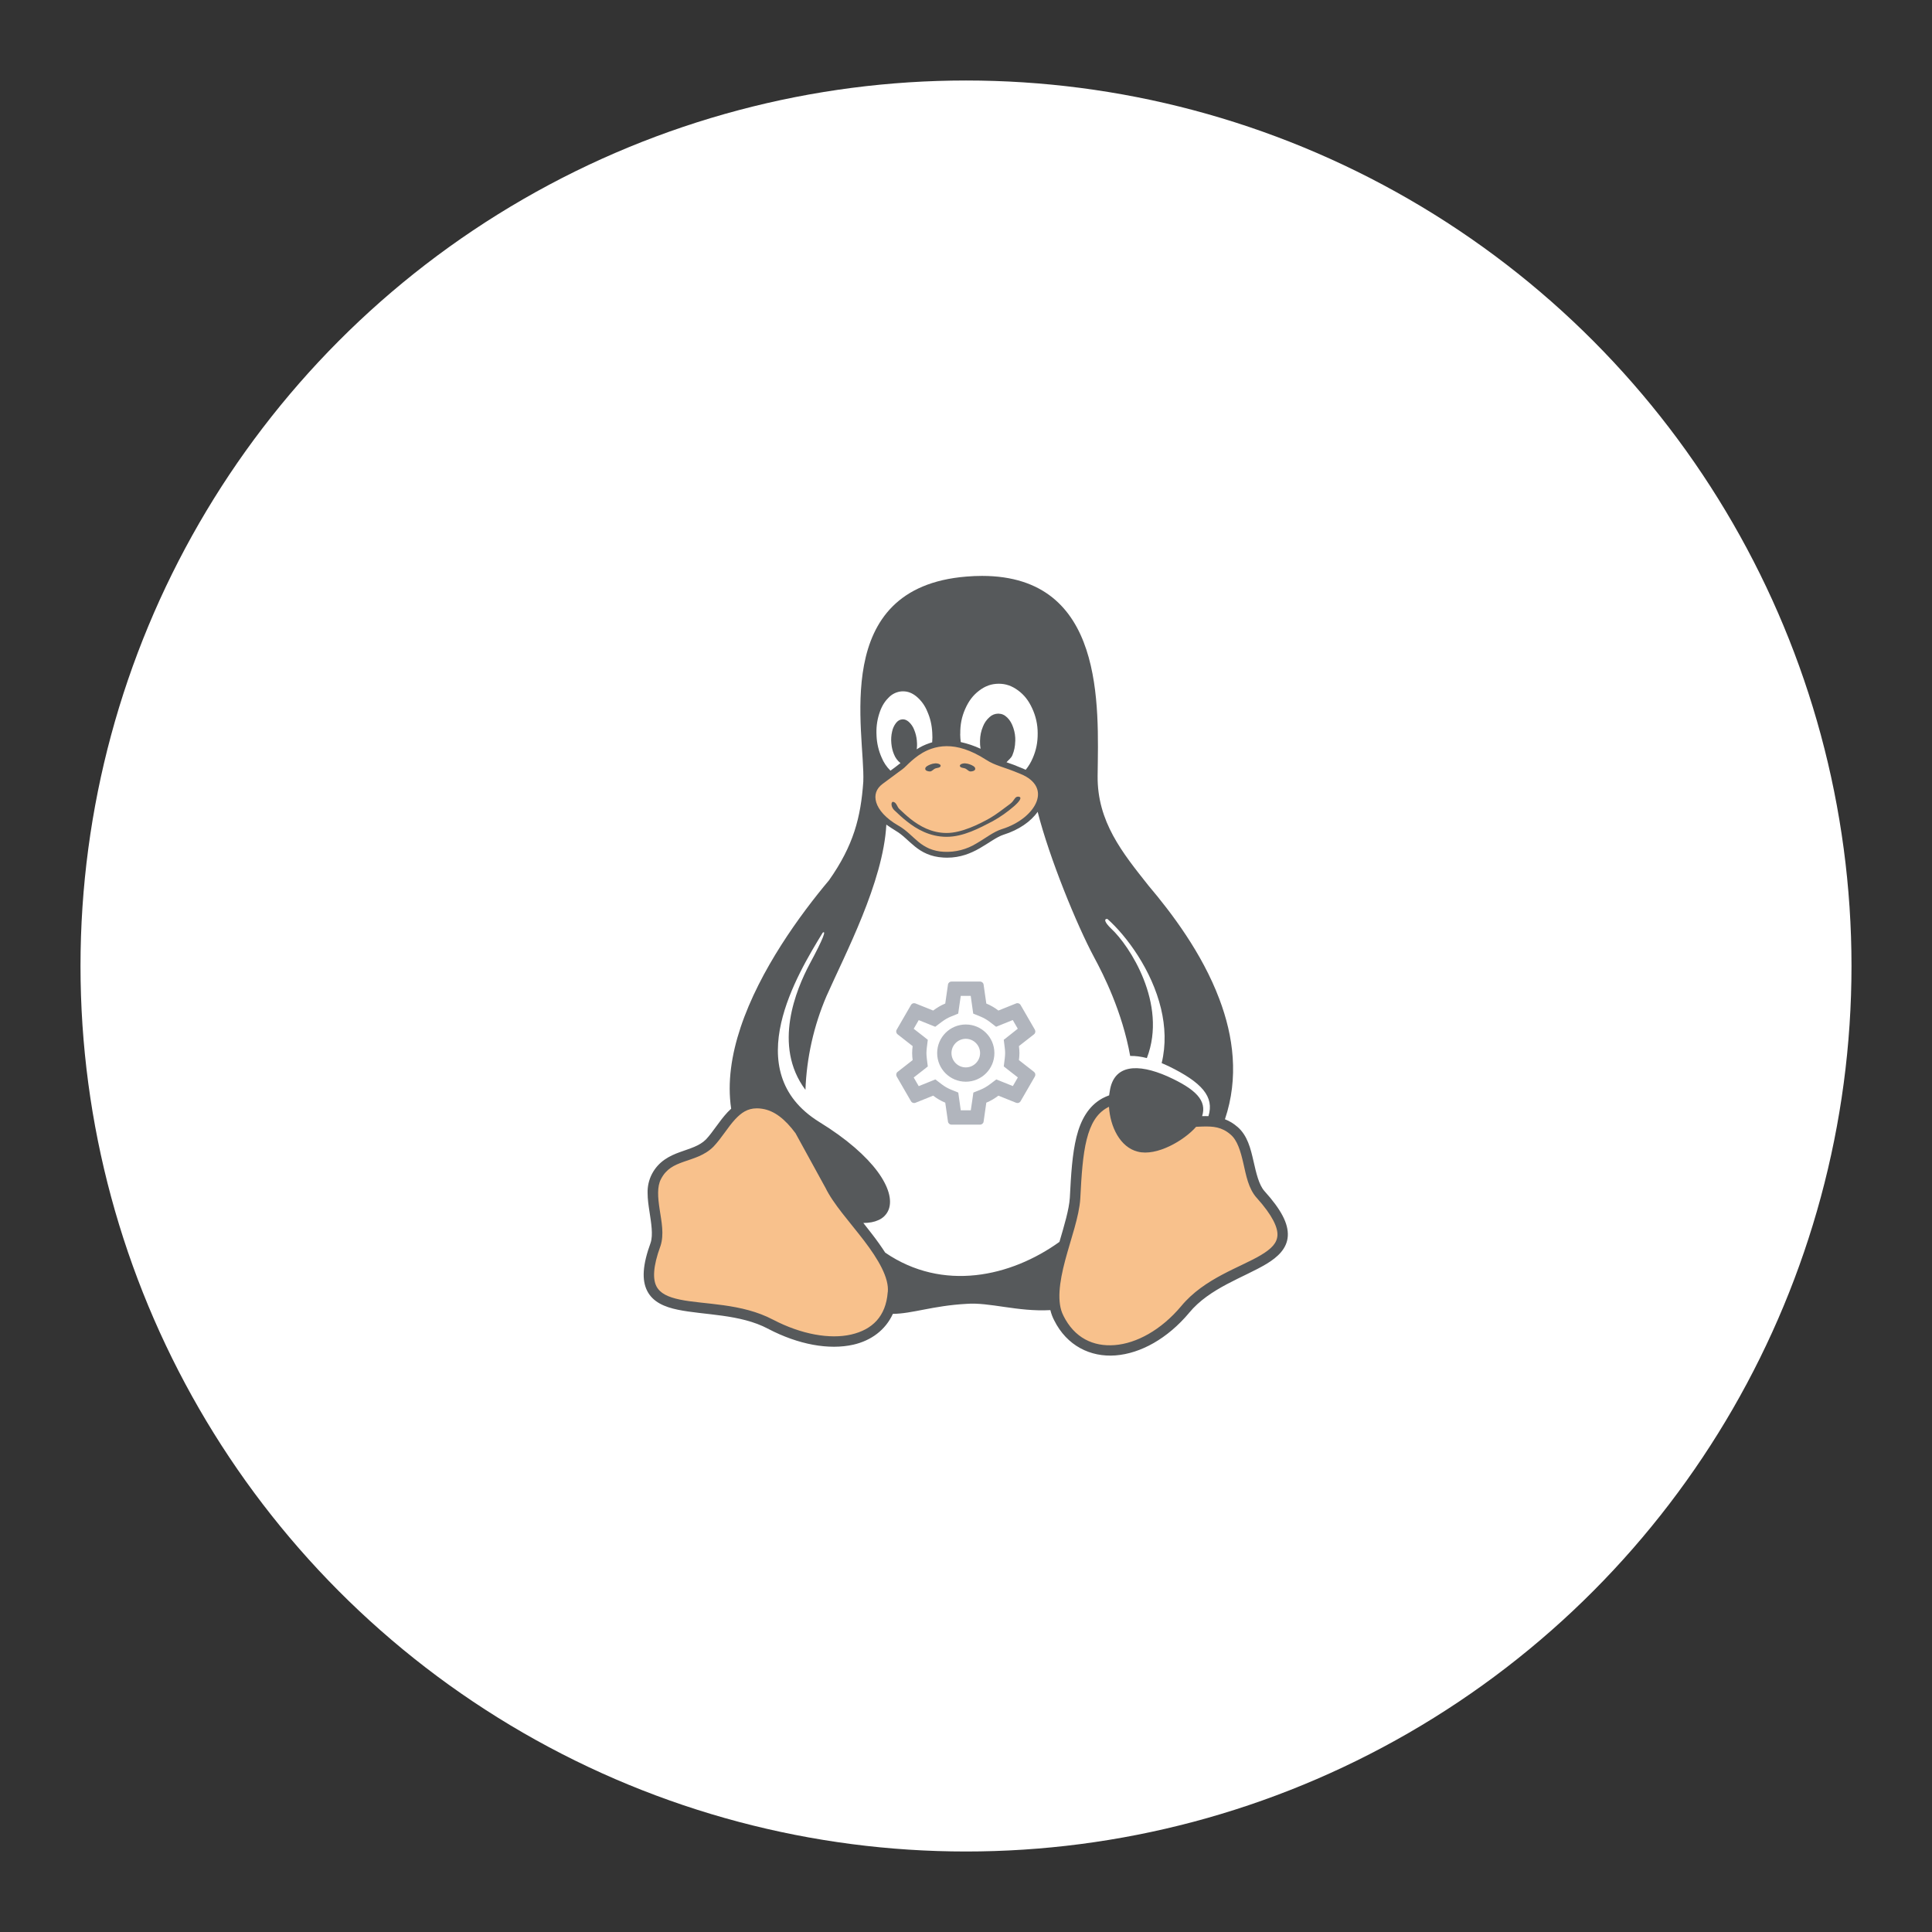<?xml version="1.0" encoding="UTF-8"?>
<svg version="1.1" viewBox="0 0 192 192" xml:space="preserve" xmlns="http://www.w3.org/2000/svg">
	 <rect x="0" y="0" width="192" height="192" fill="#333333" stroke="none"/>
	 <circle class="a" cx="96" cy="96" r="88" fill="#fff"/><path d="m82.935 118.08-1.425-2.992s-1.314-1.609-1.445-2.401c-0.131-0.792-1.103-1.667-1.684-2.245-0.581-0.578-1.001-1.609-1.47-1.503-0.469 0.106-3.074 0.696-3.074 0.696l-1.587 1.791-1.14 1.486-1.832 1.669-2.869 0.855-1.262 1.486-0.468 1.567s0.122 1.302 0.142 1.384c0.02 0.081 0.122 0.773 0.142 1.16 0.02 0.387 0.163 0.753 0.183 1.282 0.02 0.529 0.122 0.733-0.02 1.425-0.142 0.692-0.427 1.262-0.468 1.506-0.041 0.244-0.102 0.549-0.122 0.794-0.02 0.244 0.041 1.608 0.041 1.608s0.081 0.651 0.285 0.875c0.204 0.224 0.814 0.57 1.058 0.712 0.244 0.142 1.343 0.549 1.913 0.651 0.57 0.102 1.282 0.122 1.872 0.204 0.59 0.081 1.567 0.224 2.076 0.326s0.611 0.061 1.506 0.265c0.895 0.203 1.323 0.427 2.198 0.57 0.875 0.142 0.956 0.224 1.71 0.57 0.753 0.346 0.936 0.631 2.015 0.997 1.079 0.366 1.221 0.407 1.791 0.488 0.57 0.082 0.997 0.163 1.404 0.183 0.407 0.02 0.733-0.02 0.936-0.061 0.204-0.041 2.605-0.651 2.707-0.672 0.102-0.02 1.058-0.509 1.262-0.712 0.204-0.204 0.733-0.936 0.875-1.16 0.142-0.224 0.549-1.343 0.549-1.343s0.122-1.14 0.122-1.526c0-0.387-0.366-2.035-0.468-2.157-0.102-0.122-0.733-0.895-0.997-1.282-0.265-0.387-2.035-2.808-2.096-2.89-0.061-0.081-0.875-1.038-0.977-1.16-0.102-0.122-0.712-1.018-0.712-1.018z" fill="#f8c18c"/><path d="m105.14 125.18 0.979-2.677s0.201-1.122 0.288-1.324c0.086-0.201 0.403-1.266 0.547-1.842 0.144-0.576 0.144-1.439 0.144-2.187 0-0.748 0.173-1.986 0.288-2.475 0.115-0.489 0.345-1.669 0.345-1.669l0.288-1.583s0.806-1.094 0.863-1.209c0.058-0.115 1.324-0.662 1.324-0.662h1.986l2.159 0.345 2.043 0.604s1.381 0.403 1.698 0.518c0.317 0.115 2.13 0.604 2.302 0.604 0.173 0-0.029-0.058 0.23 0 0.259 0.058 0.72 0.201 0.892 0.23 0.173 0.029 0.921 0.374 0.921 0.374s0.518 0.547 0.604 0.662c0.086 0.115 0.633 1.036 0.806 1.497 0.173 0.46 0.432 1.497 0.518 1.899 0.086 0.403 0.058 0.547 0.23 1.036 0.173 0.489 0.432 1.122 0.72 1.525 0.288 0.403 0.432 0.432 0.863 1.007 0.432 0.576 0.604 0.72 0.748 1.065 0.144 0.345 0.345 0.547 0.46 1.036 0.115 0.489 0.23 0.777 0.029 1.266-0.201 0.489-0.317 0.691-0.633 1.007-0.317 0.317-1.18 1.18-1.468 1.353-0.288 0.173-0.835 0.46-1.353 0.72-0.518 0.259-0.979 0.432-1.669 0.806-0.691 0.374-1.122 0.576-1.698 0.921-0.576 0.345-0.892 0.489-1.381 0.835-0.489 0.345-0.777 0.576-1.007 0.777-0.23 0.201-0.345 0.403-0.806 0.806-0.46 0.403-1.151 1.122-1.151 1.122s-0.23 0.23-0.95 0.777-0.633 0.547-1.094 0.777c-0.46 0.23-0.633 0.317-1.295 0.547-0.662 0.23-0.95 0.403-1.41 0.432-0.46 0.029-0.518 0.058-1.122 0.058s-1.122 0.029-1.641-0.144c-0.518-0.173-0.547-0.144-0.979-0.374-0.432-0.23-0.604-0.288-0.979-0.576-0.374-0.288-0.604-0.691-0.921-1.18-0.317-0.489-0.576-0.95-0.72-1.324-0.144-0.374-0.288-0.547-0.317-1.036-0.029-0.489-0.086-1.007-0.058-1.497 0.029-0.489 0.029-0.518 0.115-0.979 0.086-0.46 0.086-0.518 0.144-0.863 0.058-0.345 0.115-1.007 0.115-1.007z" fill="#f8c18c"/><ellipse cx="90.19" cy="73.116" rx="3.45" ry="4.976" fill="#fff"/><ellipse cx="99.439" cy="72.932" rx="4.375" ry="5.769" fill="#fff"/><path d="m87.127 82.324-2.361 6.675-1.384 4.07-1.302-1.628-2.361 0.977-2.198 4.803s-1.302 2.442-1.384 3.175c-0.081 0.733-0.895 4.559-0.895 4.559s0.814 2.93 1.302 3.907c0.488 0.977 2.116 2.442 2.849 3.175 0.733 0.733 1.628 1.302 2.442 2.523 0.814 1.221 1.547 3.175 1.791 3.663 0.244 0.488 1.058 1.71 1.14 2.116 0.081 0.407 0.651 1.384 0.814 1.709 0.163 0.326 0.488 0.895 0.814 1.302 0.326 0.407 1.221 1.628 1.628 2.116 0.407 0.488-0.081 0.977 1.71 1.628 1.791 0.651 2.442 0.977 3.337 0.977 0.895 0-0.488-0.081 1.872 0 2.361 0.081 2.279 0.081 4.233-0.326 1.954-0.407 3.256-0.895 3.663-1.221 0.407-0.326 1.71-1.465 1.71-1.465l1.384-1.384s0.244-1.221 0.326-1.547c0.081-0.326 0.244-1.302 0.326-1.791 0.081-0.488 0.244-1.71 0.244-2.035 0-0.326 0.244-2.849 0.244-2.849s0.488-1.465 0.488-1.791c0-0.326 0.407-1.872 0.407-1.872l0.651-1.14 1.058-0.733 0.733-0.488 3.175 0.082 2.279 0.814s1.14 0.407 1.628 0.488c0.488 0.081 1.058 0.163 1.058 0.163l1.302 0.407 1.14-0.244s0.244-1.791 0.163-2.279c-0.081-0.488-0.895-1.547-1.628-3.012-0.733-1.465-1.14-1.058-2.116-5.128-0.977-4.07-0.733-4.721-2.198-7.163-1.465-2.442-2.605-3.907-4.152-5.454-1.547-1.547-1.71-0.733-2.686-2.93s-1.221-3.175-1.628-4.396c-0.407-1.221-0.733-1.872-1.791-2.035-1.058-0.163-1.465-0.326-3.093-0.488-1.628-0.163-5.291 0.081-5.291 0.081s-3.744 0.163-4.07 0.244c-0.326 0.081-3.582 0.814-3.582 0.814l-1.872 1.058z" fill="#fff"/><path d="m88.694 76.891 1.221-1.038 0.509-0.427s0.529-0.346 0.692-0.468c0.163-0.122 0.488-0.326 0.59-0.387 0.102-0.061 0.794-0.224 0.875-0.265 0.081-0.041 0.59-0.183 0.814-0.204 0.224-0.02 0.509-0.102 0.895-0.102 0.387 0 0.651-0.02 0.733 0 0.081 0.02 0.529 0.081 0.773 0.163 0.244 0.081 0.631 0.204 0.834 0.265 0.204 0.061 0.448 0.183 0.733 0.346 0.285 0.163 0.488 0.285 0.895 0.468 0.407 0.183 0.265 0.081 0.692 0.366 0.427 0.285 0.488 0.326 0.895 0.488 0.407 0.163 0.549 0.142 0.916 0.244 0.366 0.102 0.59 0.183 0.936 0.346 0.346 0.163 0.651 0.265 0.936 0.407 0.285 0.142 0.753 0.448 0.834 0.631s0.285 0.997 0.183 1.302c-0.102 0.305-0.081 0.753-0.346 1.079-0.265 0.326-0.549 0.692-0.549 0.692l-1.791 1.425s-1.363 0.611-1.669 0.692c-0.305 0.081-0.997 0.366-1.16 0.488-0.163 0.122-0.916 0.549-0.916 0.549l-1.425 0.692-1.587 0.244s-0.916-0.061-0.997-0.061c-0.081 0-0.59-0.163-0.834-0.244-0.244-0.081-0.672-0.265-0.814-0.387-0.142-0.122-0.488-0.509-0.753-0.672-0.265-0.163-0.427-0.265-0.692-0.488-0.265-0.224-0.59-0.488-0.794-0.651-0.204-0.163-0.061-0.102-0.611-0.488-0.549-0.387-0.753-0.529-0.936-0.651-0.183-0.122-0.183-0.081-0.509-0.509-0.326-0.427-0.468-0.529-0.549-0.855-0.081-0.326-0.122-0.59-0.122-0.814 0-0.224 0-0.448 0.163-0.712 0.163-0.265 0.244-0.468 0.427-0.631 0.183-0.163 0.305-0.346 0.549-0.407 0.244-0.061 0.366-0.122 0.366-0.122z" fill="#f8c18c"/><g transform="matrix(1.302 0 0 1.302 25.669 25.668)"><path id="path" d="m76.795 71.195c-0.423-0.477-0.623-1.359-0.837-2.298s-0.456-1.949-1.225-2.605l-6e-3 -3e-3c-0.279-0.245-0.599-0.439-0.945-0.572 1.07-3.174 0.653-6.336-0.432-9.191-1.323-3.508-3.642-6.562-5.409-8.651-1.979-2.497-3.913-4.867-3.877-8.368 0.063-5.343 0.587-15.252-8.815-15.264-0.399 0-0.798 0.017-1.195 0.051-10.508 0.843-7.718 11.944-7.876 15.66-0.191 2.718-0.742 4.861-2.614 7.519-2.193 2.611-5.287 6.839-6.753 11.238-0.691 2.077-1.019 4.193-0.718 6.199-0.093 0.085-0.184 0.174-0.271 0.265-0.644 0.688-1.121 1.523-1.654 2.083-0.495 0.498-1.201 0.682-1.979 0.963s-1.63 0.688-2.149 1.684l-3e-3 6e-3c-0.227 0.446-0.337 0.942-0.322 1.442 0 0.459 0.069 0.927 0.137 1.374 0.143 0.933 0.289 1.815 0.095 2.414-0.614 1.681-0.691 2.843-0.259 3.686 0.435 0.846 1.323 1.219 2.333 1.427 2.015 0.42 4.744 0.316 6.896 1.457l0.185-0.349-0.182 0.352c2.304 1.204 4.64 1.63 6.503 1.207 1.353-0.31 2.447-1.115 3.013-2.351 1.457-6e-3 3.055-0.623 5.617-0.763 1.737-0.14 3.91 0.617 6.404 0.477 0.065 0.274 0.164 0.538 0.295 0.787 0.966 1.934 2.766 2.819 4.682 2.67s3.961-1.281 5.612-3.245l-0.304-0.253 0.304 0.25c1.571-1.907 4.181-2.697 5.913-3.74 0.864-0.522 1.565-1.177 1.621-2.125 0.054-0.948-0.504-2.012-1.785-3.433zm-23.215-34.891c-9e-3 -0.697 0.107-1.296 0.375-1.904s0.599-1.046 1.067-1.401 0.93-0.519 1.472-0.525h0.027c0.533 0 0.989 0.158 1.457 0.498 0.474 0.346 0.817 0.778 1.091 1.38 0.278 0.593 0.421 1.24 0.42 1.895 6e-3 0.7-0.113 1.296-0.378 1.904-0.135 0.321-0.316 0.621-0.536 0.891l-0.221-0.098c-0.265-0.113-0.498-0.206-0.706-0.286s-0.37-0.131-0.539-0.191c0.122-0.146 0.364-0.322 0.45-0.539 0.136-0.328 0.209-0.679 0.215-1.034l6e-3 -0.048c0.011-0.341-0.039-0.681-0.149-1.004-0.113-0.337-0.256-0.581-0.462-0.784s-0.414-0.295-0.665-0.301h-0.033c-0.24 2e-3 -0.471 0.093-0.647 0.256-0.232 0.201-0.411 0.457-0.519 0.745-0.137 0.329-0.21 0.681-0.215 1.037l-3e-3 0.045c-6e-3 0.2 8e-3 0.399 0.042 0.596-0.484-0.224-0.99-0.395-1.511-0.51-0.025-0.188-0.039-0.377-0.042-0.566v-0.057h3e-3zm-6.389 0.154c-0.036-0.602 0.027-1.121 0.191-1.657s0.387-0.927 0.709-1.246c0.268-0.296 0.642-0.475 1.04-0.501h0.089c0.352 0 0.671 0.119 0.998 0.378 0.375 0.309 0.666 0.708 0.846 1.159 0.226 0.51 0.346 1.022 0.378 1.624v6e-3c0.017 0.241 0.015 0.483-6e-3 0.724-0.069 0.018-0.137 0.042-0.203 0.063-0.381 0.131-0.685 0.277-0.977 0.471 0.03-0.211 0.033-0.426 9e-3 -0.638v-0.036c-0.027-0.281-0.095-0.556-0.203-0.817-0.087-0.231-0.228-0.439-0.411-0.605-0.155-0.131-0.298-0.194-0.456-0.191l-0.051 3e-3c-0.182 0.015-0.328 0.101-0.468 0.274-0.15 0.195-0.253 0.423-0.301 0.665-0.066 0.286-0.085 0.581-0.057 0.873l3e-3 0.036c0.03 0.307 0.092 0.563 0.2 0.82 0.102 0.263 0.273 0.494 0.495 0.668-0.176 0.134-0.292 0.232-0.435 0.337l-0.328 0.241c-0.296-0.288-0.528-0.636-0.682-1.019-0.226-0.514-0.355-1.066-0.381-1.627v-6e-3zm0.462 3.66c0.557-0.417 0.939-0.697 1.198-0.888 0.256-0.188 0.361-0.256 0.441-0.334h3e-3c0.417-0.393 1.079-1.115 2.083-1.46 0.343-0.119 0.73-0.194 1.162-0.197 0.82-3e-3 1.812 0.265 3.01 1.037 0.736 0.477 1.308 0.519 2.628 1.082h3e-3c0.635 0.259 1.007 0.602 1.189 0.957 0.182 0.358 0.188 0.745 0.036 1.153-0.307 0.814-1.278 1.675-2.643 2.101h-3e-3c-0.668 0.215-1.246 0.694-1.928 1.085-0.75 0.467-1.626 0.693-2.509 0.647-0.383-0.017-0.761-0.1-1.115-0.247-0.289-0.13-0.56-0.297-0.805-0.498-0.48-0.39-0.903-0.879-1.52-1.24h-6e-3c-0.992-0.566-1.535-1.216-1.708-1.782-0.17-0.563-9e-3 -1.046 0.483-1.416zm0.39 38.795v3e-3c-0.14 1.857-1.186 2.864-2.795 3.233-1.606 0.367-3.785 0-5.957-1.135h-3e-3c-2.408-1.273-5.269-1.147-7.105-1.532-0.918-0.191-1.517-0.48-1.794-1.016-0.274-0.536-0.28-1.472 0.304-3.064l6e-3 -0.012c0.289-0.891 0.075-1.866-0.063-2.783-0.14-0.915-0.209-1.746 0.101-2.327l3e-3 -6e-3c0.402-0.772 0.989-1.049 1.717-1.308 0.73-0.262 1.591-0.468 2.277-1.15l6e-3 -6e-3c0.632-0.665 1.106-1.499 1.66-2.092 0.468-0.498 0.936-0.831 1.642-0.834h0.027c0.122 0 0.253 9e-3 0.393 0.033 0.936 0.14 1.752 0.799 2.542 1.863l2.271 4.139h3e-3c0.602 1.261 1.88 2.652 2.962 4.068 1.079 1.416 1.919 2.837 1.809 3.925l-6e-3 3e-3zm-0.187-3.01c-0.311-0.48-0.642-0.946-0.992-1.398-0.223-0.294-0.451-0.585-0.682-0.873 0.45 0 0.834-0.072 1.144-0.215 0.181-0.076 0.344-0.187 0.48-0.327 0.136-0.141 0.243-0.307 0.313-0.49 0.268-0.721 0-1.737-0.858-2.9-0.864-1.162-2.319-2.473-4.452-3.782-1.571-0.977-2.447-2.172-2.858-3.472s-0.355-2.703-0.039-4.092c0.608-2.664 2.172-5.251 3.168-6.878 0.268-0.197 0.095 0.367-1.01 2.417-0.989 1.874-2.84 6.202-0.307 9.578 0.091-2.46 0.634-4.883 1.603-7.146 1.407-3.18 4.339-8.699 4.571-13.098 0.122 0.086 0.536 0.367 0.718 0.471 0.542 0.316 0.942 0.781 1.466 1.201 0.527 0.423 1.18 0.787 2.172 0.843l0.277 9e-3c1.022 0 1.818-0.334 2.482-0.712 0.721-0.411 1.299-0.87 1.842-1.046h3e-3c1.153-0.364 2.068-0.998 2.59-1.743 0.9 3.534 2.983 8.633 4.321 11.125 0.712 1.32 2.131 4.127 2.742 7.51 0.387-0.012 0.814 0.045 1.273 0.161 1.6-4.151-1.356-8.618-2.709-9.864-0.548-0.53-0.572-0.769-0.304-0.757 1.466 1.299 3.394 3.907 4.095 6.854 0.319 1.344 0.387 2.757 0.048 4.151 0.167 0.069 0.337 0.143 0.51 0.226 2.569 1.252 3.52 2.339 3.061 3.823-0.149-6e-3 -0.298-3e-3 -0.441 0h-0.042c0.373-1.177-0.45-2.047-2.649-3.04-2.277-1.001-4.092-0.903-4.399 1.129-0.022 0.108-0.039 0.216-0.051 0.325-0.17 0.06-0.34 0.134-0.513 0.226-1.067 0.587-1.654 1.648-1.979 2.95-0.322 1.302-0.417 2.873-0.507 4.643-0.057 0.888-0.42 2.092-0.793 3.365-3.722 2.673-8.899 3.823-13.294 0.823zm28.692 0.17c-1.562 0.945-4.339 1.767-6.109 3.913-1.541 1.833-3.415 2.837-5.066 2.968-1.654 0.131-3.078-0.554-3.919-2.241v-3e-3l-3e-3 -9e-3c-0.522-0.992-0.304-2.557 0.134-4.208s1.07-3.347 1.156-4.723v-3e-3c0.089-1.764 0.188-3.308 0.486-4.497s0.763-1.994 1.588-2.447l0.116-0.06c0.092 1.529 0.849 3.087 2.187 3.424 1.463 0.384 3.573-0.87 4.464-1.895 0.179-6e-3 0.352-0.018 0.522-0.021 0.781-0.018 1.433 0.027 2.107 0.611v3e-3h3e-3c0.516 0.435 0.76 1.261 0.972 2.184 0.212 0.924 0.381 1.928 1.019 2.646h3e-3c1.222 1.359 1.615 2.277 1.582 2.861-0.033 0.59-0.456 1.025-1.243 1.496z" fill="#56595b"/><path d="m56.054 42.968c-1.031 0.535-2.238 1.19-3.518 1.19s-2.294-0.592-3.019-1.17c-0.368-0.286-0.663-0.572-0.887-0.782-0.388-0.306-0.34-0.734-0.181-0.719 0.266 0.034 0.306 0.385 0.476 0.541 0.227 0.212 0.51 0.487 0.855 0.762 0.688 0.544 1.606 1.076 2.756 1.076s2.487-0.674 3.305-1.133c0.462-0.261 1.051-0.725 1.532-1.079 0.368-0.269 0.354-0.595 0.657-0.561 0.303 0.037 0.079 0.36-0.346 0.731-0.503 0.437-1.049 0.82-1.631 1.144z" fill="#56595b"/><path d="m53.55 38.757c0.048 0.153 0.297 0.128 0.44 0.201 0.128 0.064 0.227 0.207 0.37 0.211 0.134 3e-3 0.342-0.048 0.361-0.182 0.026-0.179-0.233-0.29-0.402-0.354-0.214-0.083-0.488-0.124-0.689-0.013-0.045 0.026-0.096 0.086-0.08 0.137zm-1.468 0c-0.051 0.153-0.3 0.128-0.444 0.201-0.124 0.064-0.227 0.207-0.367 0.211-0.134 3e-3 -0.345-0.048-0.364-0.182-0.022-0.179 0.236-0.29 0.402-0.354 0.214-0.083 0.488-0.124 0.693-0.013 0.048 0.026 0.096 0.086 0.08 0.137z" fill="#56595b"/><path d="m58.058 61.202c0.021-0.175 0.038-0.35 0.038-0.535 0-0.186-0.017-0.361-0.038-0.535l1.152-0.901c0.103-0.082 0.131-0.23 0.065-0.35l-1.092-1.889c-0.049-0.087-0.142-0.136-0.24-0.136-0.033 0-0.066 5e-3 -0.093 0.016l-1.359 0.546c-0.284-0.218-0.59-0.398-0.923-0.535l-0.207-1.447c-0.017-0.131-0.131-0.229-0.268-0.229h-2.184c-0.136 0-0.251 0.098-0.267 0.229l-0.208 1.447c-0.333 0.137-0.638 0.322-0.922 0.535l-1.36-0.546c-0.033-0.011-0.065-0.016-0.098-0.016-0.093 0-0.186 0.049-0.235 0.136l-1.092 1.889c-0.071 0.12-0.038 0.268 0.066 0.35l1.152 0.901c-0.022 0.174-0.038 0.354-0.038 0.535 0 0.18 0.016 0.36 0.038 0.535l-1.152 0.9c-0.104 0.082-0.131 0.23-0.066 0.35l1.092 1.889c0.049 0.087 0.142 0.136 0.24 0.136 0.033 0 0.066-5e-3 0.093-0.016l1.36-0.546c0.284 0.218 0.589 0.399 0.922 0.535l0.208 1.447c0.016 0.131 0.131 0.229 0.267 0.229h2.184c0.137 0 0.251-0.098 0.268-0.229l0.207-1.447c0.333-0.136 0.639-0.322 0.923-0.535l1.359 0.546c0.033 0.011 0.066 0.016 0.098 0.016 0.093 0 0.186-0.049 0.235-0.136l1.092-1.889c0.066-0.12 0.038-0.268-0.065-0.35zm-1.081-0.934c0.021 0.169 0.027 0.284 0.027 0.399 0 0.114-0.011 0.234-0.027 0.398l-0.077 0.617 0.486 0.382 0.59 0.459-0.382 0.66-0.694-0.278-0.568-0.229-0.491 0.371c-0.235 0.175-0.459 0.306-0.682 0.398l-0.579 0.235-0.087 0.617-0.11 0.737h-0.764l-0.104-0.737-0.087-0.617-0.579-0.235c-0.235-0.098-0.453-0.223-0.671-0.387l-0.497-0.382-0.579 0.234-0.693 0.279-0.382-0.661 0.589-0.458 0.486-0.383-0.076-0.616c-0.017-0.17-0.028-0.295-0.028-0.404 0-0.11 0.011-0.235 0.028-0.399l0.076-0.617-0.486-0.382-0.589-0.459 0.382-0.66 0.693 0.278 0.568 0.229 0.491-0.371c0.235-0.175 0.459-0.306 0.683-0.398l0.579-0.235 0.087-0.617 0.109-0.737h0.759l0.104 0.737 0.087 0.617 0.579 0.235c0.234 0.098 0.453 0.223 0.671 0.387l0.497 0.382 0.579-0.234 0.693-0.279 0.382 0.661-0.584 0.464-0.486 0.382zm-2.976-1.785c-1.206 0-2.184 0.977-2.184 2.184 0 1.206 0.978 2.183 2.184 2.183 1.207 0 2.184-0.977 2.184-2.183 0-1.207-0.977-2.184-2.184-2.184zm0 3.275c-0.6 0-1.092-0.491-1.092-1.091 0-0.601 0.492-1.092 1.092-1.092 0.601 0 1.092 0.491 1.092 1.092 0 0.6-0.491 1.091-1.092 1.091z" fill="#b1b5bd"/></g></svg>
